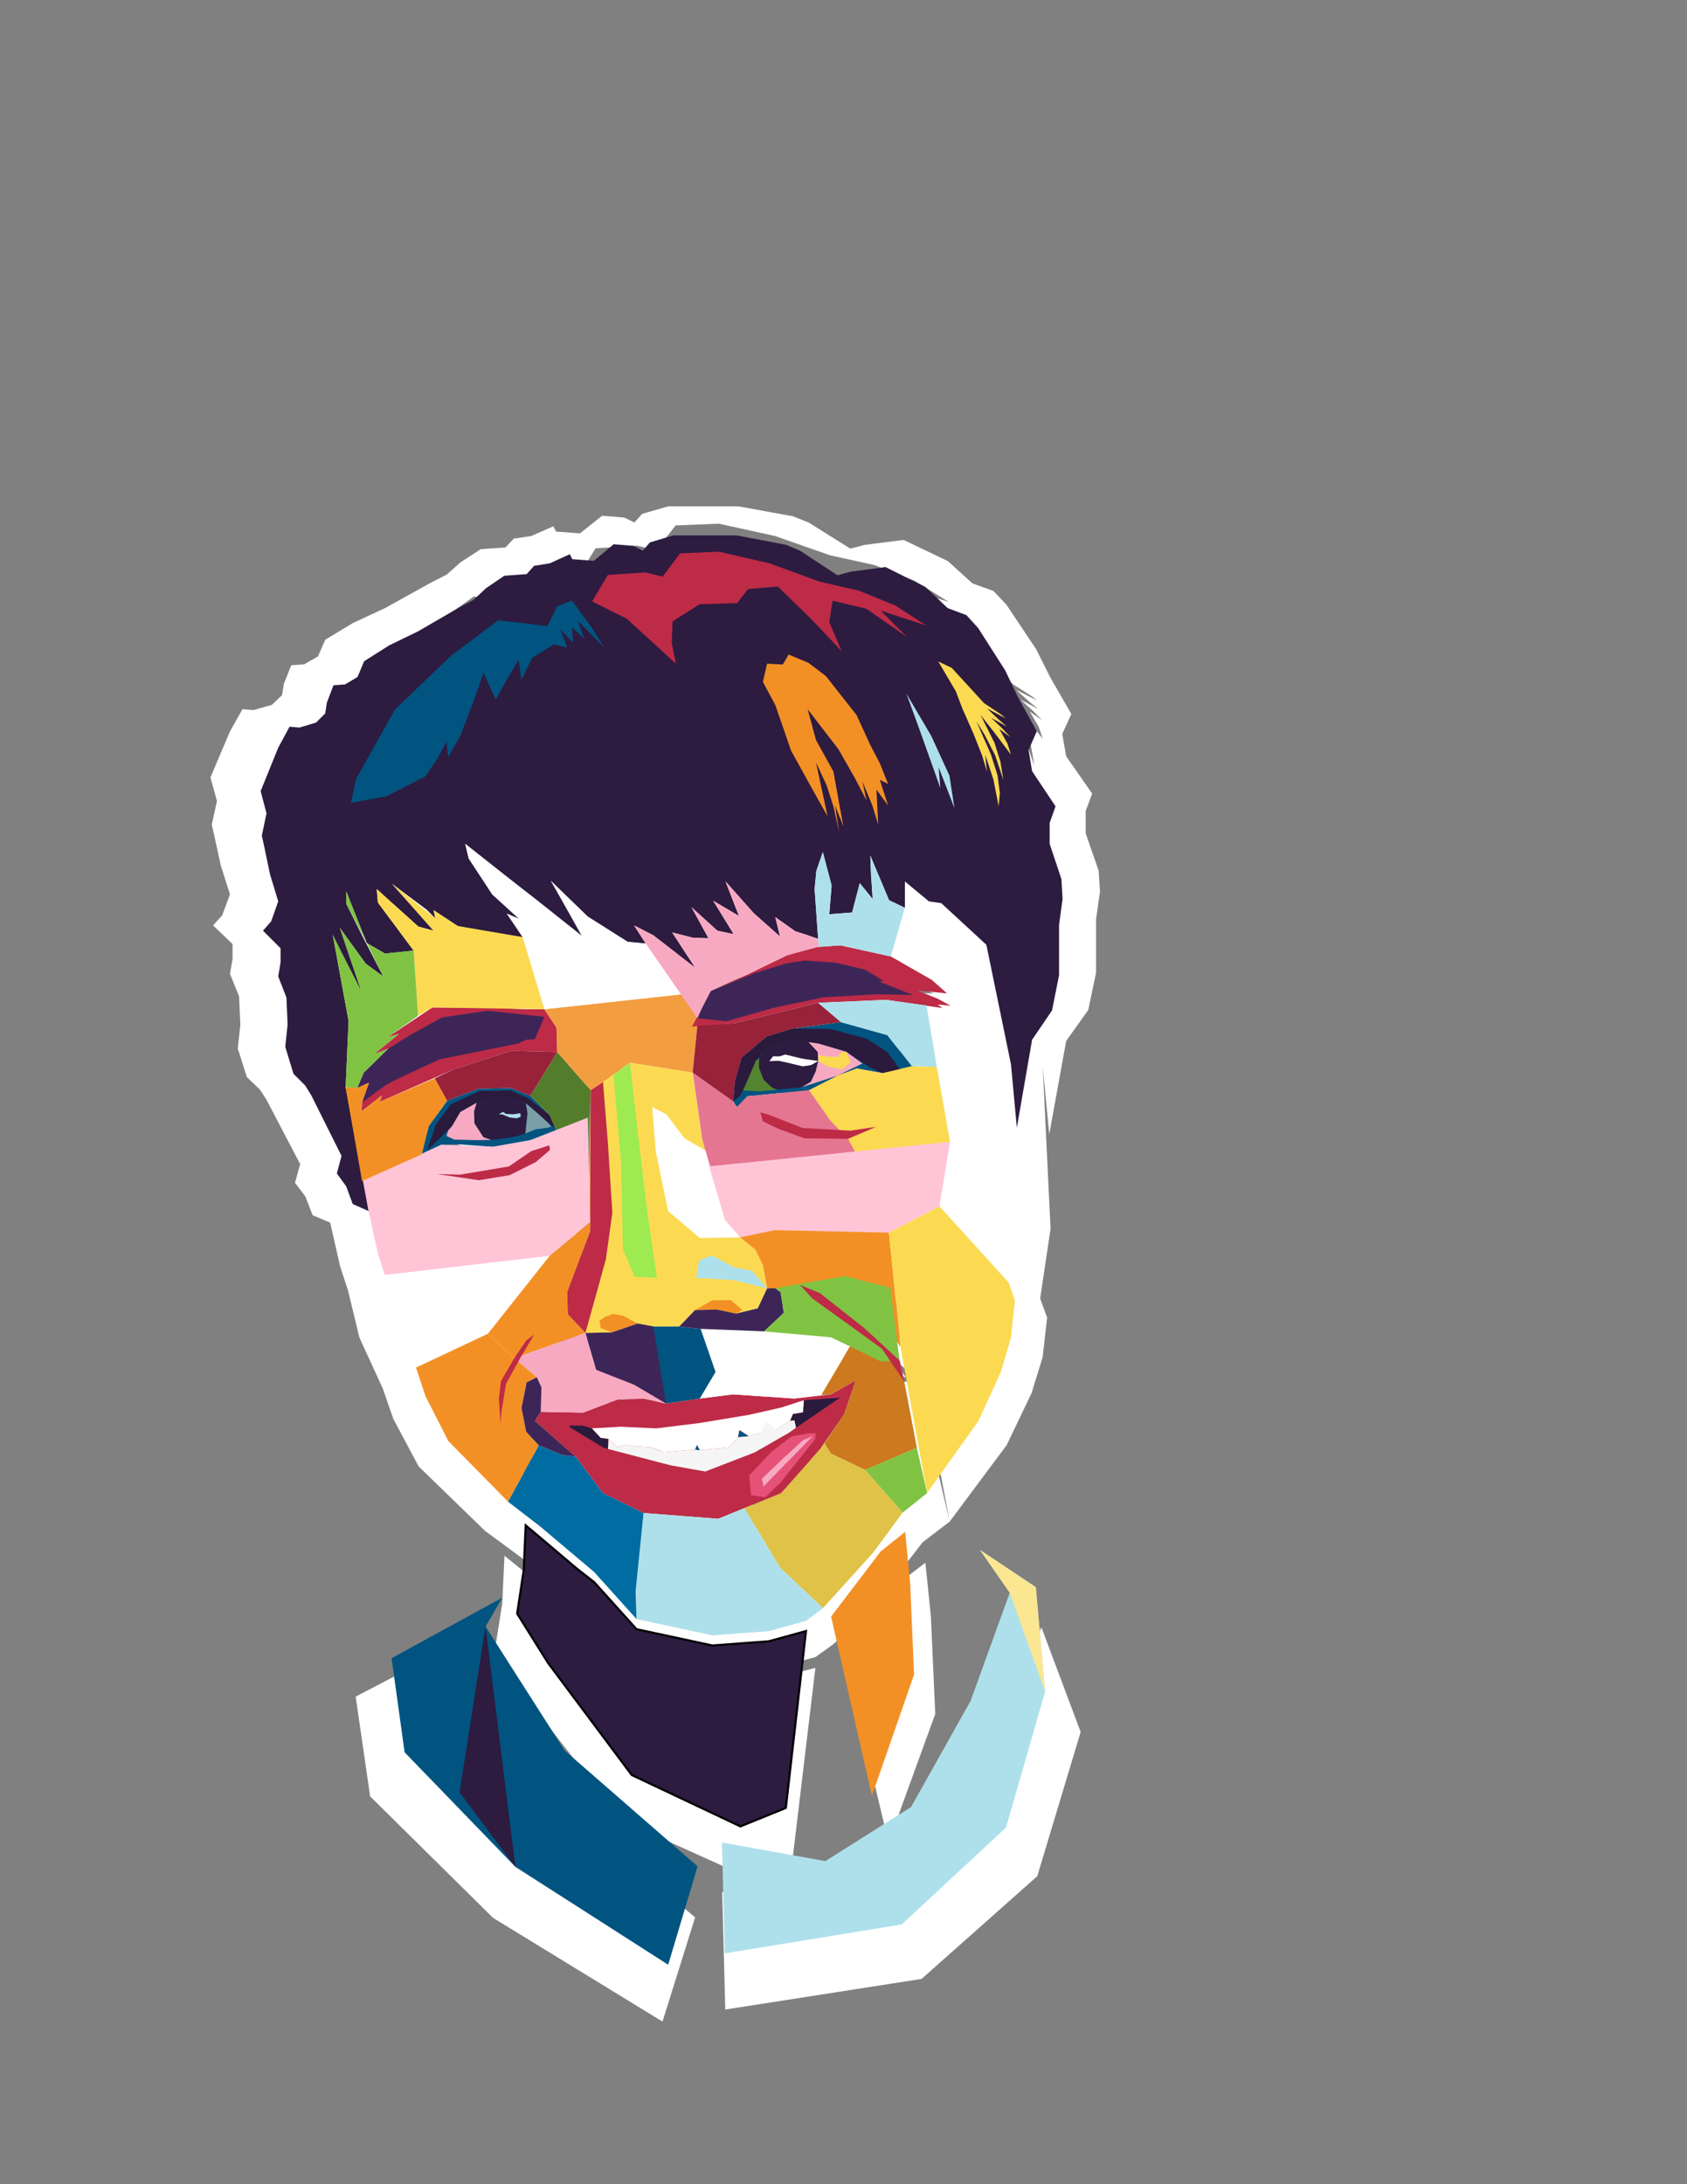 <?xml version="1.0" encoding="UTF-8" standalone="no"?>
<!-- Created with Inkscape (http://www.inkscape.org/) -->

<svg
   width="8.5in"
   height="11in"
   viewBox="0 0 816 1056"
   version="1.1"
   id="svg5"
   inkscape:version="1.1.2 (b8e25be833, 2022-02-05)"
   sodipodi:docname="大狗狗_.svg"
   xmlns:inkscape="http://www.inkscape.org/namespaces/inkscape"
   xmlns:sodipodi="http://sodipodi.sourceforge.net/DTD/sodipodi-0.dtd"
   xmlns="http://www.w3.org/2000/svg"
   xmlns:svg="http://www.w3.org/2000/svg">
  <rect x="0" y="0" width="816" height="1056" fill="#808080" stroke="none"/>
  <sodipodi:namedview
     id="namedview7"
     pagecolor="#ffffff"
     bordercolor="#111111"
     borderopacity="1"
     inkscape:pageshadow="0"
     inkscape:pageopacity="0"
     inkscape:pagecheckerboard="1"
     inkscape:document-units="in"
     showgrid="false"
     inkscape:zoom="0.48144866"
     inkscape:cx="353.101"
     inkscape:cy="532.76709"
     inkscape:window-width="1530"
     inkscape:window-height="997"
     inkscape:window-x="372"
     inkscape:window-y="0"
     inkscape:window-maximized="0"
     inkscape:current-layer="layer1" />
  <defs
     id="defs2" />
  <g
     inkscape:label="Layer 1"
     inkscape:groupmode="layer"
     id="layer1">
    <path
       id="path688462"
       style="display:inline;fill:#ffffff;fill-opacity:1;stroke:none;stroke-width:1px;stroke-linecap:butt;stroke-linejoin:miter;stroke-opacity:1"
       d="m 503.724,786.742 18.989,50.621 -4.997,-53.486 -29.982,-19.102 z m -15.991,-21.968 29.982,19.102 4.997,53.486 -20.988,69.723 -55.967,49.666 -94.944,14.804 -1.499,-56.829 55.467,9.551 45.973,-27.698 31.981,-54.441 20.988,-55.396 z m -265.278,39.277 -13.937,84.984 29.982,38.204 z m 113.777,122.916 -71.376,-59.432 -42.401,-63.484 9.05,-14.824 -59.465,31.041 6.996,48.233 59.465,58.739 81.952,50.143 v 0 l 15.78,-50.416 m 111.369,-171.433 -13.083,9.98 -26.656,33.431 21.907,91.85 22.614,-62.134 -2.12,-47.275 z m -203.592,-3.365 27.561,22.287 9.156,6.824 22.737,24.116 40.726,8.357 30.232,-2.149 19.988,-5.253 -10.828,90.683 -24.381,9.455 -58.302,-26.339 -44.875,-57.406 -16.607,-25.326 3.533,-22.287 z m 4.516,-97.708 -6.894,11.052 -8.229,14.24 -2.446,14.665 -0.445,5.739 -0.89,-12.752 1.112,-9.139 7.117,-11.69 6.45,-9.139 z m 1.469,21.824 2.499,5.253 -0.409,12.456 -3.114,4.676 21.795,18.279 -7.029,-0.788 -12.742,-5.014 -6.746,-6.925 -2.499,-12.178 2.748,-13.133 z m -26.377,-22.249 14.234,12.54 12.144,9.709 -5.497,2.627 -2.748,13.133 2.499,12.178 6.746,6.925 -16.49,28.892 -31.981,-31.041 -12.243,-22.923 -5.124,-14.733 z m 40.119,62.125 7.029,0.788 14.678,18.704 21.795,10.202 -4.276,40.269 0.5,14.088 -22.737,-24.116 -28.733,-23.161 -17.49,-12.894 16.49,-28.892 z m 55.513,-26.418 -12.069,-2.479 -13.996,0.451 -18.415,6.705 -22.685,-0.425 0.409,-12.456 -2.499,-5.253 -12.144,-9.709 38.192,-12.977 5.683,18.866 20.481,7.664 z m -74.751,-10.832 -2.748,13.133 2.499,12.178 6.746,6.925 12.742,5.014 7.029,0.788 -13.775,-11.294 -8.02,-6.985 3.114,-4.676 0.409,-12.456 -2.499,-5.253 z m 116.801,64.526 -14.027,5.393 -40.032,-2.976 -4.276,40.269 0.5,14.088 40.726,8.357 30.232,-2.149 19.988,-5.253 9.114,-6.57 -22.967,-20.599 z m 92.593,-30.957 5.47,23.172 -13.083,9.98 -20.137,-21.83 z m -49.613,-2.289 3.498,5.253 18.364,8.357 20.137,21.83 -15.9,20.599 -26.854,28.365 -22.967,-20.599 -19.257,-30.56 19.778,-7.785 20.906,-22.529 z m -2.427,-77.032 23.589,17.734 19.186,16.832 2.516,10.821 -11.952,-16.832 -16.041,-11.121 -21.387,-14.728 -6.605,-6.913 z m -23.946,-2.508 2.915,2.111 1.678,10.553 -10.6,9.455 35.865,3.039 10.132,4.598 16.615,7.76 10.116,-0.441 -5.032,-37.272 -24.218,-6.012 z m -4.361,0.103 -5.032,10.22 -11.637,2.705 -10.379,-2.104 -11.637,0.301 -8.492,8.416 11.564,1.193 33.968,1.284 10.6,-9.455 -1.678,-10.553 -2.915,-2.111 z m -35.614,20.731 29.198,1.284 40.635,3.039 10.132,4.598 -15.366,24.952 -14.336,1.834 -32.915,-2.125 -17.792,2.125 8.451,-13.603 z m -169.593,-27.564 88.437,-9.812 -33.158,39.927 -38.461,17.306 -11.307,-24.651 z m 224.414,84.632 -11.342,9.989 -10.675,9.777 0.89,3.932 5.538,-5.445 20.928,-20.379 v 0 0 z m 2.381,-3.457 -8.608,1.544 -10.786,7.97 -11.787,11.902 0.89,10.202 7.673,1.063 8.312,-7.617 18.672,-22.385 0.007,-2.867 z m -1.825,-17.053 -0.445,6.27 -5.449,0.85 -1.446,3.401 2.279,-0.254 0.865,3.832 23.544,-15.375 -19.349,1.275 m -35.362,18.916 0.778,-3.507 4.893,2.976 z m -20.572,6.695 -1.446,-2.55 -1.001,2.232 z m -57.935,-11.159 4.782,4.889 4.115,0.531 -0.184,5.123 -2.263,-0.553 -18.682,-10.84 0.89,-0.638 6.672,0.106 z m 0,0 4.782,4.889 4.115,0.531 5.115,4.251 4.448,-1.381 5.449,0.956 7.448,0.295 7.119,2.68 17.014,-1.381 1.001,-2.232 1.446,2.55 15.679,-1.488 4.893,-5.207 0.778,-3.507 4.893,2.976 6.338,-1.594 3.225,-5.526 5.226,3.826 7.562,-4.57 1.446,-3.401 5.449,-0.85 0.445,-6.27 -12.454,3.826 -17.236,3.72 -26.91,4.251 -22.796,2.657 -18.904,-0.85 z m -12.232,-0.85 18.682,10.84 35.806,8.927 18.682,3.188 26.466,-9.777 18.237,-9.989 27.578,-18.066 -19.349,1.275 -12.454,3.826 -15.346,3.294 -19.46,3.188 -17.014,2.657 -15.123,1.488 -18.904,-0.85 -15.568,0.85 -4.67,-1.381 -6.672,-0.106 -1.557,0.85 z m 45.32,-51.353 -8.492,-1.503 -13.839,4.509 -14.153,0.301 5.683,18.866 37.523,17.278 z m 90.002,35.066 10.744,-17.192 4.622,-7.76 26.731,7.32 2.516,10.821 6.749,33.933 -27.751,11.321 -18.364,-8.357 -3.498,-5.253 10.603,-14.922 6.227,-17.428 -13.344,7.226 z m -76.163,-35.066 11.564,1.193 8.006,22.104 -8.451,13.603 -18.237,2.55 -17.042,-9.614 1.829,-31.339 8.492,1.503 z m -69.591,-36.183 21.784,-17.271 v 4.76 l -12.266,30.96 0.314,11.422 9.436,9.619 -38.192,12.977 -14.234,-12.54 z m -0.075,-56.696 -9.75,3.006 -11.952,7.815 -26.105,4.208 -12.424,-0.301 22.331,3.156 16.512,-2.555 14.153,-6.763 7.548,-6.162 z m -61.524,-34.311 -29.53,12.069 1.258,-3.306 -11.008,8.116 0.315,-4.509 3.774,-10.22 -6.291,2.705 -6.29,-0.3 8.807,48.093 32.045,-13.743 3.781,-14.453 9.786,-12.965 z m 0,0 9.786,-4.463 31.138,-9.619 24.847,0.601 -14.422,22.416 -10.675,-4.038 -17.347,0.425 -16.68,6.164 z m 252.281,-87.423 -8.492,-3.907 -10.065,-22.844 1.258,22.243 -6.919,-8.116 -4.089,15.029 -12.266,0.902 1.258,-14.728 -4.718,-17.133 -3.46,9.618 -0.944,9.318 1.887,25.549 0.314,4.058 11.637,-0.751 27.049,5.711 z m -263.569,21.942 2.366,33.395 -16.519,11.09 6.29,-1.804 -13.524,10.52 7.863,-3.006 -13.21,12.324 -3.46,7.815 -6.29,-0.3 1.573,-33.966 -8.492,-44.185 15.412,29.156 -11.637,-32.763 13.839,18.335 9.436,6.613 -8.807,-17.133 -11.008,-20.139 v -6.312 l 11.008,26.451 9.75,5.41 z m 10.065,29.156 60.073,0.902 -11.637,-36.971 -34.912,-5.711 -12.895,-8.116 0.944,4.208 -23.275,-17.734 22.331,24.046 -8.177,-2.104 -22.331,-19.237 0.629,6.913 19.186,24.648 2.366,33.395 z m 190.128,-22.695 -17.299,5.111 -23.432,9.168 -5.166,9.507 -1.984,4.432 15.485,1.54 25.476,-6.913 26.892,-5.41 28.464,-1.503 19.186,0.301 -17.928,-6.763 2.202,-0.451 -9.907,-5.712 -15.883,-3.607 -16.67,-1.052 z m -75.642,-10.068 -6.29,-9.318 10.379,5.11 22.43,16.614 -12.365,-18.117 11.008,2.705 8.492,0.301 -9.121,-15.931 13.839,12.023 8.807,1.803 -11.008,-17.133 13.839,7.815 -7.234,-17.734 15.097,16.231 14.153,12.023 -2.516,-9.919 10.694,7.214 12.266,3.907 0.314,4.058 -16.984,4.359 -40.888,18.335 -7.15,13.94 z m 34.912,24.347 c 0,0 -34.912,-24.347 -34.912,-24.347 l -9.75,-0.902 -21.387,-12.925 -19.815,-18.335 16.67,28.254 -62.59,-47.191 1.887,7.514 12.581,18.335 14.468,12.624 -6.605,-2.705 8.492,12.023 -18.242,-0.902 29.879,37.873 z m 129.268,-165.619 17.299,18.035 9.436,6.012 2.202,1.803 -10.065,-5.11 6.29,5.711 4.403,3.607 -8.492,-4.509 5.976,5.41 4.403,4.509 -5.976,-4.208 4.403,7.515 1.887,5.711 -8.492,-10.821 -7.863,-9.619 7.548,14.428 3.145,9.619 1.573,9.318 -4.403,-12.624 -5.661,-10.52 -4.403,-6.913 7.863,17.133 3.46,10.52 1.258,9.017 -0.629,6.913 -2.831,-13.827 -4.403,-12.624 0.944,8.717 -2.516,-8.116 -4.718,-11.422 -5.976,-12.925 -3.46,-8.717 -9.436,-15.33 z m -76.864,-2.598 -10.675,-4.251 -3.114,5.101 -8.451,-0.425 -2.224,9.352 6.672,11.902 8.451,23.38 11.565,19.979 8.006,13.603 -6.227,-27.631 5.782,11.902 3.558,10.627 3.114,13.178 -2.224,-13.603 4.448,10.627 -5.338,-28.055 -9.341,-16.153 -4.448,-15.728 4.448,5.526 12.01,14.878 8.896,14.878 6.227,11.477 -2.224,-9.777 5.338,12.327 3.114,9.777 -0.89,-17.853 6.227,8.077 -4.448,-13.178 4.448,2.125 -4.448,-10.627 -5.338,-9.777 -7.117,-14.878 -16.458,-19.979 z m 52.486,15.728 13.344,21.679 9.786,20.404 2.669,16.578 -8.451,-20.829 0.89,10.627 -4.893,-13.178 -6.672,-17.853 z m -179.432,-47.696 11.008,14.428 6.273,9.61 -14.03,-13.461 3.438,9.144 -6.691,-6.012 0.624,7.951 -6.931,-6.939 3.768,9.358 -7.21,-1.534 -11.637,6.913 -5.661,11.121 -1.573,-10.22 -6.291,10.22 -5.976,10.22 -6.605,-13.827 -3.774,10.821 -8.492,21.341 -6.605,11.121 -0.944,-7.815 -4.718,8.416 -6.605,9.318 -21.073,10.22 -18.871,3.306 2.831,-12.324 20.758,-35.468 30.194,-27.653 25.162,-18.035 14.783,1.503 11.637,1.503 5.347,-10.22 z m 173.649,2.638 16.458,10.202 -24.464,-7.651 14.234,13.603 -21.871,-14.513 -18.16,-4.19 -1.744,11.043 6.636,14.887 -16.013,-16.153 -18.237,-17.003 -16.013,1.275 -5.782,7.226 v 0 l -20.139,0.561 -14.556,8.791 v 0 l -0.445,11.052 2.224,10.627 -26.243,-22.954 -18.681,-8.927 8.438,-13.615 20.029,-1.263 9.341,2.125 9.341,-11.902 20.906,-0.85 27.133,5.951 26.688,9.352 21.35,4.676 z m -140.557,-30.606 -10.675,-0.85 -10.675,8.502 -11.565,-0.85 -1.334,-2.55 -10.675,4.676 -8.451,1.275 -4.003,4.251 -12.01,0.85 -9.786,6.376 -6.672,5.951 -7.562,3.826 -22.24,12.327 -15.568,7.226 -13.344,8.077 -3.558,8.077 -6.672,3.826 -6.227,0.425 -3.558,8.927 -0.889,5.526 -4.893,4.676 -8.896,2.55 -5.338,-0.425 -6.076,10.746 v 0 0 l -9.436,22.243 3.145,11.422 -2.516,11.422 1.258,5.41 3.145,14.428 4.403,13.827 -3.774,10.22 -4.403,4.809 9.436,9.017 v 7.214 l -1.258,7.214 4.403,10.821 0.629,13.827 -1.258,11.422 4.403,13.827 6.29,6.012 3.145,4.809 16.355,31.26 -2.516,9.017 5.032,6.613 3.482,9.048 8.47,3.577 -12.266,-63.422 1.573,-33.966 -8.492,-44.185 4.089,8.116 11.323,21.041 -11.637,-32.763 13.839,18.335 9.436,6.613 -11.008,-20.439 -8.807,-16.832 v -6.312 l 11.008,26.451 9.75,5.41 15.412,-1.503 -19.186,-24.648 -0.629,-6.913 22.331,19.237 8.177,2.104 -22.331,-24.046 18.557,13.226 4.718,4.509 -0.944,-4.208 12.895,8.116 16.67,4.809 18.242,0.902 -8.492,-12.023 6.605,2.705 -14.468,-12.624 -12.581,-18.335 -1.887,-7.514 21.073,15.931 18.242,13.526 23.274,17.734 -11.637,-20.439 -5.032,-7.815 19.815,18.335 21.387,12.925 9.75,0.902 -6.29,-9.318 10.379,5.11 v 0 l 22.43,16.614 -12.365,-18.117 11.008,2.705 8.492,0.301 -9.121,-15.931 13.839,12.023 8.807,1.803 -11.008,-17.133 13.839,7.815 -7.234,-17.734 15.097,16.231 14.153,12.023 -2.516,-9.919 10.694,7.214 5.976,1.803 6.29,2.104 -1.887,-25.549 0.944,-9.318 3.46,-9.618 4.718,17.133 -1.258,14.728 12.266,-0.902 4.089,-15.029 6.919,8.116 -0.944,-13.226 -0.315,-9.017 10.065,22.844 8.492,3.907 v -13.526 l 12.895,10.22 6.605,0.902 24.218,21.341 13.21,61.318 3.145,32.463 8.178,-45.087 10.694,-15.029 3.774,-18.035 v -25.85 l 1.887,-13.226 -0.629,-10.22 -6.291,-18.035 v -10.821 l 3.145,-8.416 -12.581,-18.035 -1.887,-10.821 4.403,-9.619 -10.065,-17.434 -6.919,-13.827 -14.468,-21.642 -6.29,-6.613 -10.065,-3.607 -11.952,-10.821 -21.387,-10.22 -18.871,2.405 -6.92,1.804 -20.129,-12.624 -7.548,-3.006 -26.42,-4.809 h -33.968 l -12.581,3.607 -3.774,4.208 z m 136.998,351.969 27.113,-13.502 37.113,39.075 3.383,9.284 -2.196,19.218 -5.366,17.339 -12.01,25.08 -27.578,36.982 -14.234,-74.815 z m -65.356,28.579 -2.202,-11.723 -4.089,-8.116 -8.178,-6.312 18.441,-3.704 61.382,1.275 6.227,58.662 v 0 l -14.029,-20.355 -17.722,-6.489 z m -31.137,-62.521 129.268,-12.624 -5.661,33.064 -27.113,13.502 -33.717,2.429 h -46.107 l -8.177,-9.017 z m 70.767,-73.943 -12.266,-9.919 36.484,-1.503 21.702,2.856 5.484,31.489 -13.347,-0.379 -13.21,-15.931 z m -53.311,18.185 -3.617,12.023 -0.944,10.37 -21.702,-14.728 2.516,-24.046 19.815,-1.202 44.976,-10.52 12.266,9.919 -26.263,3.306 -13.682,4.058 z m 36.17,16.682 11.48,15.63 v 0 l 9.436,9.318 4.561,7.965 50.166,-6.462 -7.097,-38.396 -13.347,-0.379 -15.726,3.607 -13.839,-2.405 -10.222,3.607 z m -53.625,39.075 24.836,-2.087 104.432,-10.537 -36.17,-35.168 -13.839,-2.405 -10.222,3.607 -15.412,7.515 -33.182,3.156 -5.504,5.41 -2.044,-2.856 -21.702,-14.728 5.032,33.965 z m -9.164,-71.661 10.107,-18.212 15.412,-6.613 25.476,-11.722 c 0,0 13.839,-4.208 15.097,-4.208 1.258,0 13.524,-0.902 13.524,-0.902 l 27.049,5.711 22.016,12.023 8.177,6.913 -16.041,-1.503 11.008,4.208 6.919,3.607 -6.919,-0.601 2.516,1.804 -30.194,-4.208 -36.484,1.503 -44.976,10.52 z m 106.665,-35.946 7.548,-24.948 v -13.526 l 19.5,11.121 24.218,21.341 13.21,61.318 3.774,78.151 -5.032,33.665 -37.113,-39.075 5.661,-33.064 -8.177,-47.492 -4.403,-22.393 8.492,1.353 -2.516,-1.804 6.919,0.601 -6.919,-3.607 -1.887,-3.607 6.919,0.902 z m -139.962,54.405 -21.073,14.127 -17.928,-19.538 -0.391,-12.512 -6.528,-9.431 89.324,-9.318 -7.234,17.734 -2.516,24.046 z m 73.755,26.451 18.871,7.064 25.634,1.353 13.839,-1.954 -15.097,6.162 -23.432,-0.3 -13.839,-4.809 -8.492,-3.908 -1.258,-4.509 z m -96.376,1.751 -30.771,11.486 -20.492,3.461 -27.355,-1.063 -42.498,18.632 8.353,36.66 3.774,11.513 88.437,-9.812 21.784,-17.271 z m -16.38,-33.612 17.928,19.538 -1.436,27.108 -27.972,9.713 7.548,-6.162 -0.315,-2.405 4.28,-6.46 -4.226,-9.139 -10.23,-9.777 z m 95.929,134.058 3.302,-1.954 -6.133,-4.96 -10.025,0.113 -9.161,4.997 11.637,-0.301 z m -66.679,9.619 -5.976,-2.254 -0.629,-3.757 2.988,-1.954 4.403,-1.503 5.504,1.052 7.548,3.908 z m 53.783,-39.376 11.952,6.012 9.436,1.804 8.178,9.017 -17.613,-4.208 -20.444,-1.202 1.573,-9.017 z m -24.533,-72.44 9.75,12.324 11.323,6.312 10.379,35.468 8.177,9.017 -21.702,0.301 -16.984,-13.827 -6.605,-30.659 -1.887,-22.544 z m -7.548,-3.607 1.887,22.544 6.605,30.659 2.202,25.549 3.774,33.665 8.492,-8.416 9.161,-4.997 10.025,-0.113 6.133,4.96 -3.302,1.954 11.637,-2.705 5.032,-10.22 -2.202,-11.723 -4.089,-8.116 -8.178,-6.312 -8.177,-9.017 -10.379,-35.468 -11.323,-6.312 -9.75,-12.324 z m -26.42,-12.925 2.516,29.757 2.516,37.272 -3.46,23.746 -5.032,17.434 -5.976,20.439 -9.436,-9.619 -0.314,-11.422 12.266,-30.96 0.107,-39.679 0.208,-32.761 z m 14.468,-9.919 5.347,45.087 4.089,32.463 5.032,32.763 -11.952,-0.601 -6.29,-14.127 -0.943,-43.885 -4.089,-45.387 z m -21.073,14.127 -0.944,52 0.629,20.439 -6.605,17.434 -5.661,13.526 0.314,11.422 9.436,9.619 14.153,-0.301 13.839,-4.509 8.492,1.503 h 13.839 l 8.492,-8.416 11.637,-0.301 10.379,2.104 11.637,-2.705 5.032,-10.22 -2.202,-11.723 -4.089,-8.116 -8.178,-6.312 -8.177,-9.017 -12.266,-41.48 -5.032,-33.965 -33.654,-5.11 z m -34.796,6.704 0.906,5.169 -1.147,10.329 5.55,-2.138 6.291,-0.827 1.966,-0.451 -1.258,-1.728 -5.583,-4.884 z m -18.437,18.77 -7.863,0.15 -12.109,-0.301 -4.167,-1.879 0.944,-2.78 2.046,-2.271 4.448,-7.226 8.761,-4.705 -1.415,4.283 0.236,6.312 4.797,7.064 z m 7.863,-13.301 3.932,0.15 3.696,-0.526 0.236,1.803 -2.202,0.827 -3.853,-0.451 -3.696,-1.503 -2.044,-0.15 2.28,-1.202 z m -15.805,-5.711 -1.415,4.283 0.236,6.312 4.797,7.064 4.325,1.353 7.836,-0.953 5.861,-1.012 4.499,-1.307 1.147,-10.329 -0.906,-5.169 -9.341,-2.55 -13.789,0.425 z m 42.131,12.978 -3.075,-6.786 -11.287,-8.448 -9.563,-4.092 -16.774,0.352 -15.196,6.662 -8.006,10.308 -4.893,13.39 5.56,-4.889 7.895,-7.545 4.448,-7.226 12.01,-6.589 13.789,-0.425 9.341,2.55 10.453,8.767 z m 1.15,2.354 -4.226,-9.139 -10.23,-9.777 -10.675,-4.038 -17.347,0.425 -16.68,6.164 -9.786,12.965 -2.891,10.414 -0.89,4.038 10.453,-4.889 9.341,-0.212 18.014,1.275 16.013,-0.85 15.79,-4.676 z m 118.65,-36.876 -4.893,0.213 2.002,-2.551 3.336,0.106 3.225,-0.956 8.229,1.913 c 0,0 4.226,0.744 4.67,0.744 0.445,0 4.787,0.659 4.787,0.659 l -3.898,2.104 -4.448,0.638 -8.34,-1.913 z m -10.332,-1.45 -0.157,5.035 2.595,6.237 4.639,4.133 2.595,0.827 -9.357,0.902 -8.964,-0.451 6.92,-15.329 z m 31.688,-1.353 6.605,0.751 3.853,0.15 1.651,-2.329 2.909,-0.376 2.359,5.335 -4.561,3.682 -7.47,-1.428 -5.347,-2.856 z m -5.268,-6.763 4.954,5.035 0.315,4.659 -1.415,5.41 -2.516,5.185 -4.954,2.856 19.343,-6.012 13.21,-6.162 -8.649,-6.012 -14.94,-4.208 z m -26.42,8.116 -0.157,5.035 2.595,6.237 4.639,4.133 2.595,0.827 13.131,-1.202 4.954,-2.856 2.516,-5.185 1.415,-5.41 -0.315,-4.659 -3.224,-3.682 -1.73,-1.353 -8.02,-0.601 -12.424,2.705 z m -13.996,22.243 3.617,-2.705 4.089,-7.214 4.561,-10.971 7.706,-7.364 12.424,-2.705 13.367,1.353 14.94,4.208 12.581,7.965 6.92,3.006 9.278,-1.954 -6.919,-9.017 -11.008,-6.763 -19.658,-4.96 -20.287,-0.15 -13.682,4.058 -13.367,10.821 -3.617,12.023 z m 2.044,2.856 -2.044,-2.856 0.944,-10.37 3.617,-12.023 13.367,-10.821 13.682,-4.058 26.263,-3.306 24.847,6.613 13.21,15.931 -15.726,3.607 -13.839,-2.405 -25.634,11.122 -33.182,3.156 -3.302,4.358 z m -103.35,-46.168 -30.395,-3.121 -24.448,3.431 -17.347,9.139 -11.442,6.812 -13.21,12.324 -3.46,7.815 6.291,-2.705 -3.774,10.22 c -1.105,0.776 8.702,-6.112 13.053,-9.168 l 6.538,-3.193 22.018,-9.777 42.034,-8.077 4.424,-1.948 4.718,-0.301 z m 6.949,18.064 -0.391,-12.512 -6.528,-9.431 h -11.323 l -20.129,-0.902 h -28.621 l -24.218,15.329 6.29,-1.804 -13.524,10.52 7.863,-3.006 -13.21,12.324 -3.46,7.815 6.291,-2.705 -3.774,10.22 -0.315,4.509 11.008,-8.116 -1.258,3.306 39.315,-16.532 31.138,-9.619 z m 27.206,203.417 0.184,-5.123 5.115,4.251 4.448,-1.381 5.449,0.956 3.676,0.17 3.772,0.125 3.776,1.528 3.343,1.152 17.014,-1.381 2.446,0.319 15.679,-1.488 4.893,-5.207 5.671,-0.531 6.338,-1.594 -0.815,-4.645 8.256,-1.428 1.01,4.372 7.562,-4.57 2.279,-0.254 0.865,3.832 -4.034,2.691 -18.237,9.989 -26.466,9.777 -18.682,-3.188 -6.956,-1.731 z m 31.097,-23.295 18.237,-2.55 17.792,-2.125 32.915,2.125 19.571,-2.125 13.344,-7.226 -6.227,17.428 -12.899,17.854 -20.906,22.529 -33.805,13.178 -40.032,-2.976 -21.795,-10.202 -14.678,-18.704 -21.795,-18.279 3.114,-4.676 22.685,0.425 18.415,-6.705 13.996,-0.451 z" />
    <path
       style="display:inline;fill:#bd2b47;fill-opacity:1;stroke:none;stroke-width:1px;stroke-linecap:butt;stroke-linejoin:miter;stroke-opacity:1"
       d="m 322.11,678.558 16.441,-2.406 16.04,-2.005 29.674,2.005 17.644,-2.005 12.03,-6.817 -5.614,16.441 -11.629,16.842 -18.847,21.253 -30.475,12.431 -36.089,-2.807 -19.649,-9.624 -13.233,-17.644 -19.649,-17.243 2.807,-4.411 20.451,0.401 16.602,-6.325 12.618,-0.425 z"
       id="path688464" />
    <path
       style="display:inline;fill:#f5f5f5;stroke:none;stroke-width:1px;stroke-linecap:butt;stroke-linejoin:miter;stroke-opacity:1"
       d="m 294.075,700.533 0.165,-4.833 4.611,4.01 4.01,-1.303 4.912,0.902 3.314,0.16 3.401,0.118 3.404,1.441 3.014,1.087 15.338,-1.303 2.205,0.301 14.135,-1.404 4.411,-4.912 5.113,-0.501 5.714,-1.504 -0.735,-4.382 7.443,-1.347 0.911,4.125 6.817,-4.311 2.055,-0.239 0.78,3.615 -3.636,2.539 -16.441,9.423 -23.859,9.223 -16.842,-3.007 -6.27,-1.632 z"
       id="path688466"
       sodipodi:nodetypes="ccccccccccccccccccccccccccc" />
    <path
       style="display:inline;fill:#bd2b47;fill-opacity:1;stroke:none;stroke-width:1px;stroke-linecap:butt;stroke-linejoin:miter;stroke-opacity:1"
       d="m 269.549,508.644 -0.352,-11.803 -5.885,-8.896 -10.208,6e-5 -18.147,-0.851 h -25.803 l -21.833,14.461 5.671,-1.701 -12.192,9.924 7.089,-2.835 -11.909,11.625 -3.119,7.372 5.671,-2.552 -3.403,9.641 -0.284,4.253 9.924,-7.656 -1.134,3.119 35.443,-15.595 28.071,-9.073 z"
       id="path688468"
       sodipodi:nodetypes="cccccccccccccccccccc" />
    <path
       style="display:inline;fill:#3d2657;fill-opacity:1;stroke:none;stroke-width:1px;stroke-linecap:butt;stroke-linejoin:miter;stroke-opacity:1"
       d="m 263.284,491.604 -27.402,-2.944 -22.04,3.236 -15.639,8.621 -10.315,6.426 -11.909,11.625 -3.119,7.372 5.671,-2.552 -3.403,9.641 c -0.996,0.732 7.845,-5.765 11.767,-8.648 l 5.894,-3.012 19.849,-9.223 37.894,-7.619 3.988,-1.837 4.253,-0.284 z"
       id="path688470"
       sodipodi:nodetypes="cccccccccccccccc" />
    <path
       style="display:inline;fill:#015480;fill-opacity:1;stroke:none;stroke-width:1px;stroke-linecap:butt;stroke-linejoin:miter;stroke-opacity:1"
       d="m 356.455,535.155 -1.843,-2.694 0.851,-9.782 3.261,-11.342 12.051,-10.208 12.334,-3.828 23.676,-3.119 22.4,6.238 11.909,15.028 -14.177,3.403 -12.476,-2.268 -23.109,10.491 -29.914,2.977 -2.977,4.111 z"
       id="path688472"
       sodipodi:nodetypes="ccccccccccccccc" />
    <path
       style="display:inline;fill:#e57692;fill-opacity:1;stroke:none;stroke-width:1px;stroke-linecap:butt;stroke-linejoin:miter;stroke-opacity:1"
       d="m 342.987,563.935 22.39,-1.969 94.147,-9.94 -32.608,-33.175 -12.476,-2.268 -9.215,3.403 -13.894,7.089 -29.914,2.977 -4.962,5.104 -1.843,-2.694 -19.565,-13.894 4.537,32.04 z"
       id="path688526"
       sodipodi:nodetypes="ccccccccccccc" />
    <path
       style="display:inline;fill:#2a1a3c;fill-opacity:1;stroke:none;stroke-width:1px;stroke-linecap:butt;stroke-linejoin:miter;stroke-opacity:1"
       d="m 354.612,532.462 3.261,-2.552 3.686,-6.805 4.111,-10.349 6.947,-6.947 11.2,-2.552 12.051,1.276 13.468,3.97 11.342,7.514 6.238,2.835 8.365,-1.843 -6.238,-8.506 -9.924,-6.38 -17.721,-4.678 -18.289,-0.142 -12.334,3.828 -12.051,10.208 -3.261,11.342 z"
       id="path688474" />
    <path
       style="display:inline;fill:#2d1b40;fill-opacity:1;stroke:none;stroke-width:1px;stroke-linecap:butt;stroke-linejoin:miter;stroke-opacity:1"
       d="m 367.23,511.479 -0.142,4.749 2.339,5.883 4.182,3.899 2.339,0.78 11.838,-1.134 4.466,-2.694 2.268,-4.891 1.276,-5.104 -0.284,-4.395 -2.906,-3.473 -1.56,-1.276 -7.23,-0.567 -11.2,2.552 z"
       id="path688476" />
    <path
       style="display:inline;fill:#f8a9c2;fill-opacity:1;stroke:none;stroke-width:1px;stroke-linecap:butt;stroke-linejoin:miter;stroke-opacity:1"
       d="m 391.048,503.824 4.466,4.749 0.284,4.395 -1.276,5.104 -2.268,4.891 -4.466,2.694 17.438,-5.671 11.909,-5.813 -7.798,-5.671 -13.468,-3.97 z"
       id="path688478"
       sodipodi:nodetypes="ccccccccccc" />
    <path
       style="display:inline;fill:#fbda52;fill-opacity:1;stroke:none;stroke-width:1px;stroke-linecap:butt;stroke-linejoin:miter;stroke-opacity:1"
       d="m 395.797,510.203 5.954,0.709 3.473,0.142 1.489,-2.197 2.623,-0.354 2.127,5.033 -4.111,3.474 -6.734,-1.347 -4.82,-2.694 z"
       id="path688480" />
    <path
       style="display:inline;fill:#548331;fill-opacity:1;stroke:none;stroke-width:1px;stroke-linecap:butt;stroke-linejoin:miter;stroke-opacity:1"
       d="m 367.23,511.479 -0.142,4.749 2.339,5.883 4.182,3.899 2.339,0.78 -8.435,0.851 -8.081,-0.425 6.238,-14.461 z"
       id="path688482" />
    <path
       style="display:inline;fill:#ffffff;fill-opacity:1;stroke:none;stroke-width:1px;stroke-linecap:butt;stroke-linejoin:miter;stroke-opacity:1"
       d="m 376.545,512.848 -4.411,0.201 1.804,-2.406 3.007,0.1 2.907,-0.902 7.418,1.805 c 0,0 3.809,0.702 4.21,0.702 0.401,0 4.316,0.622 4.316,0.622 l -3.514,1.985 -4.01,0.602 -7.519,-1.804 z"
       id="path688484" />
    <path
       style="display:inline;fill:#015480;fill-opacity:1;stroke:none;stroke-width:1px;stroke-linecap:butt;stroke-linejoin:miter;stroke-opacity:1"
       d="m 269.58,547.634 -3.809,-8.621 -9.223,-9.223 -9.624,-3.809 -15.639,0.401 -15.037,5.814 -8.822,12.23 -2.606,9.824 -0.802,3.809 9.423,-4.611 8.421,-0.201 16.24,1.203 14.436,-0.802 14.235,-4.411 z"
       id="path688486" />
    <path
       style="display:inline;fill:#2a1a3c;fill-opacity:1;stroke:none;stroke-width:1px;stroke-linecap:butt;stroke-linejoin:miter;stroke-opacity:1"
       d="m 268.543,545.413 -2.773,-6.401 -10.175,-7.97 -8.621,-3.86 -15.122,0.332 -13.7,6.284 -7.218,9.724 -4.411,12.631 5.012,-4.611 7.118,-7.118 4.01,-6.817 10.827,-6.215 12.431,-0.401 8.421,2.406 9.423,8.27 z"
       id="path688488"
       sodipodi:nodetypes="cccccccccccccccc" />
    <path
       style="display:inline;fill:#2d1b40;fill-opacity:1;stroke:none;stroke-width:1px;stroke-linecap:butt;stroke-linejoin:miter;stroke-opacity:1"
       d="m 230.561,533.171 -1.276,4.04 0.213,5.954 4.324,6.663 3.899,1.276 7.064,-0.899 5.283,-0.954 4.056,-1.233 1.034,-9.744 -0.817,-4.876 -8.421,-2.406 -12.431,0.401 z"
       id="path688490"
       sodipodi:nodetypes="ccccccccccccc" />
    <path
       style="display:inline;fill:#aee0eb;fill-opacity:1;stroke:none;stroke-width:1px;stroke-linecap:butt;stroke-linejoin:miter;stroke-opacity:1"
       d="m 244.81,538.558 3.544,0.142 3.332,-0.496 0.213,1.701 -1.985,0.78 -3.473,-0.425 -3.332,-1.418 -1.843,-0.142 2.056,-1.134 z"
       id="path688492" />
    <path
       style="display:inline;fill:#f8a9c2;fill-opacity:1;stroke:none;stroke-width:1px;stroke-linecap:butt;stroke-linejoin:miter;stroke-opacity:1"
       d="m 237.721,551.105 -7.089,0.142 -10.916,-0.284 -3.757,-1.772 0.851,-2.623 1.844,-2.142 4.01,-6.817 7.898,-4.438 -1.276,4.04 0.213,5.954 4.324,6.663 z"
       id="path688494" />
    <path
       style="display:inline;fill:#7b9fa6;fill-opacity:1;stroke:none;stroke-width:1px;stroke-linecap:butt;stroke-linejoin:miter;stroke-opacity:1"
       d="m 254.342,533.398 0.817,4.876 -1.034,9.744 5.004,-2.017 5.671,-0.78 1.772,-0.425 -1.134,-1.63 -5.033,-4.608 z"
       id="path688496"
       sodipodi:nodetypes="ccccccccc" />
    <path
       style="display:inline;fill:#fbda52;fill-opacity:1;stroke:none;stroke-width:1px;stroke-linecap:butt;stroke-linejoin:miter;stroke-opacity:1"
       d="m 285.711,527.074 -0.851,49.053 0.567,19.281 -5.954,16.446 -5.104,12.759 0.284,10.775 8.506,9.074 12.759,-0.284 12.476,-4.253 7.656,1.418 h 12.476 l 7.656,-7.939 10.491,-0.284 9.357,1.985 10.491,-2.552 4.537,-9.641 -1.985,-11.058 -3.686,-7.656 -7.372,-5.954 -7.372,-8.506 -11.058,-39.129 -4.537,-32.04 -30.339,-4.82 z"
       id="path688498"
       sodipodi:nodetypes="cccccccccccccccccccccccc" />
    <path
       style="display:inline;fill:#9eea51;fill-opacity:1;stroke:none;stroke-width:1px;stroke-linecap:butt;stroke-linejoin:miter;stroke-opacity:1"
       d="m 304.708,513.748 4.82,42.532 3.686,30.623 4.537,30.906 -10.775,-0.567 -5.671,-13.327 -0.851,-41.398 -3.686,-42.815 z"
       id="path688500" />
    <path
       style="display:inline;fill:#bd2b47;fill-opacity:1;stroke:none;stroke-width:1px;stroke-linecap:butt;stroke-linejoin:miter;stroke-opacity:1"
       d="m 291.665,523.105 2.268,28.071 2.268,35.159 -3.119,22.4 -4.537,16.446 -5.387,19.281 -8.506,-9.074 -0.284,-10.775 11.058,-29.205 0.097,-37.43 0.187,-30.904 z"
       id="path688502"
       sodipodi:nodetypes="cccccccccccc" />
    <path
       style="display:inline;fill:none;stroke:none;stroke-width:1px;stroke-linecap:butt;stroke-linejoin:miter;stroke-opacity:1"
       d="m 315.483,535.297 1.701,21.266 5.954,28.922 1.985,24.101 3.403,31.757 7.656,-7.939 8.258,-4.714 9.038,-0.106 5.529,4.678 -2.977,1.843 10.491,-2.552 4.537,-9.641 -1.985,-11.058 -3.686,-7.656 -7.372,-5.954 -7.372,-8.506 -9.357,-33.458 -10.207,-5.954 -8.79,-11.625 z"
       id="path688504"
       sodipodi:nodetypes="cccccccccccccccccccc" />
    <path
       style="display:inline;fill:#ffffff;fill-opacity:1;stroke:none;stroke-width:1px;stroke-linecap:butt;stroke-linejoin:miter;stroke-opacity:1"
       d="m 322.288,538.7 8.79,11.625 10.207,5.954 9.357,33.458 7.372,8.506 -19.565,0.283 -15.311,-13.043 -5.954,-28.922 -1.701,-21.266 z"
       id="path688506" />
    <path
       style="display:inline;fill:#aee0eb;fill-opacity:1;stroke:none;stroke-width:1px;stroke-linecap:butt;stroke-linejoin:miter;stroke-opacity:1"
       d="m 344.405,607.034 10.775,5.671 8.506,1.701 7.372,8.506 -15.878,-3.97 -18.43,-1.134 1.418,-8.506 z"
       id="path688508" />
    <path
       style="display:inline;fill:#f39025;fill-opacity:1;stroke:none;stroke-width:1px;stroke-linecap:butt;stroke-linejoin:miter;stroke-opacity:1"
       d="m 295.918,644.178 -5.387,-2.127 -0.567,-3.544 2.694,-1.843 3.97,-1.418 4.962,0.992 6.805,3.686 z"
       id="path688510" />
    <path
       style="display:inline;fill:#f39025;fill-opacity:1;stroke:none;stroke-width:1px;stroke-linecap:butt;stroke-linejoin:miter;stroke-opacity:1"
       d="m 356.03,635.105 2.977,-1.843 -5.529,-4.678 -9.038,0.106 -8.258,4.714 10.491,-0.284 z"
       id="path688512"
       sodipodi:nodetypes="ccccccc" />
    <path
       style="display:inline;fill:#537d2a;fill-opacity:1;stroke:none;stroke-width:1px;stroke-linecap:butt;stroke-linejoin:miter;stroke-opacity:1"
       d="m 269.549,508.644 16.162,18.43 -1.294,25.572 -25.217,9.163 6.805,-5.813 -0.283,-2.268 3.859,-6.094 -3.809,-8.621 -9.223,-9.223 z"
       id="path688514" />
    <path
       style="display:inline;fill:#ffc5d7;fill-opacity:1;stroke:none;stroke-width:1px;stroke-linecap:butt;stroke-linejoin:miter;stroke-opacity:1"
       d="m 284.315,540.351 -27.74,10.835 -18.473,3.264 -24.661,-1.003 -38.312,17.576 7.531,34.582 3.403,10.86 79.727,-9.256 19.639,-16.292 z"
       id="path688516"
       sodipodi:nodetypes="cccccccccc" />
    <path
       style="display:inline;fill:#f39d41;fill-opacity:1;stroke:none;stroke-width:1px;stroke-linecap:butt;stroke-linejoin:miter;stroke-opacity:1"
       d="m 304.708,513.748 -18.997,13.327 -16.162,-18.43 -0.352,-11.803 -5.885,-8.896 80.527,-8.79 -6.522,16.729 -2.268,22.684 z"
       id="path688520" />
    <path
       style="display:inline;fill:#ffffff;fill-opacity:1;stroke:none;stroke-width:1px;stroke-linecap:butt;stroke-linejoin:miter;stroke-opacity:1"
       d="m 430.886,462.426 6.805,-23.534 v -12.759 l 17.58,10.491 21.833,20.132 11.909,57.843 3.403,73.721 -4.537,31.757 -33.458,-36.861 5.104,-31.19 -7.372,-44.8 -3.97,-21.124 7.656,1.276 -2.268,-1.701 6.238,0.567 -6.238,-3.403 -1.701,-3.403 6.238,0.851 z"
       id="path688522"
       sodipodi:nodetypes="ccccccccccccccccccc" />
    <path
       style="display:inline;fill:#bd2b47;fill-opacity:1;stroke:none;stroke-width:1px;stroke-linecap:butt;stroke-linejoin:miter;stroke-opacity:1"
       d="m 334.726,496.335 9.112,-17.18 13.894,-6.238 22.967,-11.058 c 0,0 12.476,-3.97 13.61,-3.97 1.134,0 12.192,-0.851 12.192,-0.851 l 24.385,5.387 19.848,11.342 7.372,6.521 -14.461,-1.418 9.924,3.97 6.238,3.403 -6.238,-0.567 2.268,1.701 -27.22,-3.97 -32.891,1.418 -40.547,9.924 z"
       id="path688524"
       sodipodi:nodetypes="ccccsccccccccccccc" />
    <path
       style="display:inline;fill:#fbda52;fill-opacity:1;stroke:none;stroke-width:1px;stroke-linecap:butt;stroke-linejoin:miter;stroke-opacity:1"
       d="m 391.331,527.074 10.349,14.744 v 0 l 8.506,8.79 4.112,7.514 45.225,-6.096 -6.398,-36.22 -12.033,-0.357 -14.177,3.403 -12.476,-2.268 -9.215,3.403 z"
       id="path688528"
       sodipodi:nodetypes="cccccccccccc" />
    <path
       style="display:inline;fill:#972239;fill-opacity:1;stroke:none;stroke-width:1px;stroke-linecap:butt;stroke-linejoin:miter;stroke-opacity:1"
       d="m 358.724,511.338 -3.261,11.342 -0.851,9.782 -19.565,-13.894 2.268,-22.684 17.863,-1.134 40.547,-9.924 11.058,9.357 -23.676,3.119 -12.334,3.828 z"
       id="path688530" />
    <path
       style="display:inline;fill:#aee0eb;fill-opacity:1;stroke:none;stroke-width:1px;stroke-linecap:butt;stroke-linejoin:miter;stroke-opacity:1"
       d="m 406.784,494.183 -11.058,-9.357 32.891,-1.418 19.565,2.694 4.944,29.704 -12.033,-0.357 -11.909,-15.028 z"
       id="path688532" />
    <path
       style="display:inline;fill:#ffc5d7;fill-opacity:1;stroke:none;stroke-width:1px;stroke-linecap:butt;stroke-linejoin:miter;stroke-opacity:1"
       d="m 342.987,563.935 116.537,-11.909 -5.104,31.19 -24.443,12.737 -30.396,2.291 h -41.566 l -7.372,-8.506 z"
       id="path688534"
       sodipodi:nodetypes="cccccccc" />
    <path
       style="display:inline;fill:#f39025;fill-opacity:1;stroke:none;stroke-width:1px;stroke-linecap:butt;stroke-linejoin:miter;stroke-opacity:1"
       d="m 371.058,622.912 -1.985,-11.058 -3.686,-7.656 -7.372,-5.954 16.625,-3.494 55.337,1.203 5.614,55.337 v 0 l -12.647,-19.201 -15.977,-6.121 z"
       id="path688536"
       sodipodi:nodetypes="ccccccccccc" />
    <path
       style="display:inline;fill:#fbda52;fill-opacity:1;stroke:none;stroke-width:1px;stroke-linecap:butt;stroke-linejoin:miter;stroke-opacity:1"
       d="m 429.977,595.953 24.443,-12.737 33.458,36.861 3.049,8.758 -1.98,18.129 -4.837,16.356 -10.827,23.659 -24.862,34.886 -12.832,-70.575 z"
       id="path688538"
       sodipodi:nodetypes="cccccccccc" />
    <path
       style="display:inline;fill:#2d1b40;fill-opacity:1;stroke:none;stroke-width:1px;stroke-linecap:butt;stroke-linejoin:miter;stroke-opacity:1"
       d="m 306.471,263.932 -9.624,-0.802 -9.624,8.02 -10.426,-0.802 -1.203,-2.406 -9.624,4.411 -7.619,1.203 -3.609,4.01 -10.827,0.802 -8.822,6.015 -6.015,5.614 -6.817,3.609 -20.05,11.629 -14.035,6.817 -12.03,7.619 -3.208,7.619 -6.015,3.609 -5.614,0.401 -3.208,8.421 -0.802,5.213 -4.411,4.411 -8.02,2.406 -4.812,-0.401 -5.477,10.137 v 0 0 l -8.506,20.982 2.835,10.775 -2.268,10.775 1.134,5.104 2.835,13.61 3.97,13.043 -3.403,9.641 -3.97,4.537 8.506,8.506 v 6.805 l -1.134,6.805 3.97,10.208 0.567,13.043 -1.134,10.775 3.97,13.043 5.671,5.671 2.835,4.537 14.744,29.489 -2.268,8.506 4.537,6.238 3.139,8.535 7.636,3.374 -11.058,-59.828 1.418,-32.041 -7.656,-41.681 3.686,7.656 10.208,19.848 -10.491,-30.906 12.476,17.296 8.506,6.238 -9.924,-19.281 -7.939,-15.878 v -5.954 l 9.924,24.952 8.79,5.104 13.894,-1.418 -17.296,-23.251 -0.567,-6.521 20.132,18.147 7.372,1.985 -20.132,-22.684 16.729,12.476 4.253,4.253 -0.851,-3.97 11.625,7.656 15.028,4.537 16.446,0.851 -7.656,-11.342 5.954,2.552 -13.043,-11.909 -11.342,-17.296 -1.701,-7.089 18.997,15.028 16.446,12.759 20.982,16.729 -10.491,-19.281 -4.537,-7.372 17.863,17.296 19.281,12.192 8.79,0.851 -5.671,-8.79 9.357,4.82 v 0 l 20.221,15.672 -11.147,-17.09 9.924,2.552 7.656,0.284 -8.223,-15.028 12.476,11.342 7.939,1.701 -9.924,-16.162 12.476,7.372 -6.521,-16.729 13.61,15.311 12.76,11.342 -2.268,-9.357 9.64,6.805 5.387,1.701 5.671,1.985 -1.701,-24.101 0.851,-8.79 3.119,-9.073 4.253,16.162 -1.134,13.894 11.058,-0.851 3.686,-14.177 6.238,7.656 -0.851,-12.476 -0.284,-8.506 9.073,21.549 7.656,3.686 v -12.759 l 11.625,9.64 5.954,0.851 21.833,20.132 11.909,57.843 2.836,30.623 7.372,-42.532 9.641,-14.177 3.403,-17.013 v -24.385 l 1.701,-12.476 -0.567,-9.641 -5.671,-17.013 v -10.208 l 2.835,-7.939 -11.342,-17.013 -1.701,-10.208 3.97,-9.073 -9.073,-16.446 -6.238,-13.043 -13.043,-20.415 -5.671,-6.238 -9.073,-3.403 -10.775,-10.208 -19.281,-9.64 -17.013,2.268 -6.238,1.701 -18.147,-11.909 -6.805,-2.836 -23.818,-4.537 h -30.623 l -11.342,3.403 -3.403,3.97 z"
       id="path688540"
       sodipodi:nodetypes="ccccccccccccccccccccccccccccccccccccccccccccccccccccccccccccccccccccccccccccccccccccccccccccccccccccccccccccccccccccccccccccccccccccccccccccccccccccccc" />
    <path
       style="display:inline;fill:#bd2b47;fill-opacity:1;stroke:none;stroke-width:1px;stroke-linecap:butt;stroke-linejoin:miter;stroke-opacity:1"
       d="m 433.185,292.803 14.837,9.624 -22.055,-7.218 12.832,12.832 -19.717,-13.691 -16.372,-3.953 -1.572,10.417 5.983,14.043 -14.436,-15.238 -16.441,-16.04 -14.436,1.203 -5.213,6.817 v 0 l -18.155,0.529 -13.122,8.293 v 0 l -0.401,10.426 2.005,10.025 -23.659,-21.654 -16.842,-8.421 7.607,-12.843 18.057,-1.191 8.421,2.005 8.421,-11.228 18.847,-0.802 24.46,5.614 24.06,8.822 19.248,4.411 z"
       id="path688542"
       sodipodi:nodetypes="ccccccccccccccccccccccccccccc" />
    <path
       style="display:inline;fill:#015480;fill-opacity:1;stroke:none;stroke-width:1px;stroke-linecap:butt;stroke-linejoin:miter;stroke-opacity:1"
       d="m 276.637,290.315 9.924,13.61 5.655,9.066 -12.648,-12.699 3.1,8.626 -6.032,-5.671 0.563,7.5 -6.248,-6.546 3.397,8.827 -6.5,-1.447 -10.491,6.522 -5.104,10.491 -1.418,-9.641 -5.671,9.641 -5.387,9.641 -5.954,-13.043 -3.403,10.208 -7.656,20.132 -5.954,10.491 -0.851,-7.372 -4.253,7.939 -5.954,8.79 -18.997,9.641 -17.013,3.119 2.552,-11.625 18.714,-33.458 27.22,-26.086 22.684,-17.013 13.327,1.418 10.491,1.418 4.82,-9.64 z"
       id="path688544"
       sodipodi:nodetypes="cccccccccccccccccccccccccccccccc" />
    <path
       style="display:inline;fill:#aee0eb;fill-opacity:1;stroke:none;stroke-width:1px;stroke-linecap:butt;stroke-linejoin:miter;stroke-opacity:1"
       d="m 438.398,335.308 12.03,20.451 8.822,19.248 2.406,15.639 -7.619,-19.649 0.802,10.025 -4.411,-12.431 -6.015,-16.842 z"
       id="path688546"
       sodipodi:nodetypes="cccccccccc" />
    <path
       style="display:inline;fill:#f39025;fill-opacity:1;stroke:none;stroke-width:1px;stroke-linecap:butt;stroke-linejoin:miter;stroke-opacity:1"
       d="m 391.08,320.472 -9.624,-4.01 -2.807,4.812 -7.619,-0.401 -2.005,8.822 6.015,11.228 7.619,22.054 10.426,18.847 7.218,12.832 -5.614,-26.065 5.213,11.228 3.208,10.025 2.807,12.431 -2.005,-12.832 4.01,10.025 -4.812,-26.466 -8.421,-15.238 -4.01,-14.837 4.01,5.213 10.827,14.035 8.02,14.035 5.614,10.827 -2.005,-9.223 4.812,11.629 2.807,9.223 -0.802,-16.842 5.614,7.619 -4.01,-12.431 4.01,2.005 -4.01,-10.025 -4.812,-9.223 -6.416,-14.035 -14.837,-18.847 z"
       id="path688548" />
    <path
       style="display:inline;fill:#fbda52;fill-opacity:1;stroke:none;stroke-width:1px;stroke-linecap:butt;stroke-linejoin:miter;stroke-opacity:1"
       d="m 460.374,322.922 15.595,17.013 8.506,5.671 1.985,1.701 -9.074,-4.82 5.671,5.387 3.97,3.403 -7.656,-4.253 5.387,5.104 3.97,4.253 -5.387,-3.97 3.97,7.089 1.701,5.387 -7.656,-10.208 -7.089,-9.073 6.805,13.61 2.835,9.074 1.418,8.79 -3.97,-11.909 -5.104,-9.924 -3.97,-6.521 7.089,16.162 3.119,9.924 1.134,8.506 -0.567,6.522 -2.552,-13.043 -3.97,-11.909 0.851,8.223 -2.268,-7.656 -4.253,-10.775 -5.387,-12.192 -3.119,-8.223 -8.506,-14.461 z"
       id="path688550" />
    <path
       style="display:inline;fill:#ffffff;stroke:none;stroke-width:1px;stroke-linecap:butt;stroke-linejoin:miter;stroke-opacity:1"
       d="m 343.837,479.155 c 0,0 -31.473,-22.967 -31.473,-22.967 l -8.79,-0.851 -19.281,-12.192 -17.863,-17.296 15.028,26.653 -56.425,-44.516 1.701,7.089 11.342,17.296 13.043,11.909 -5.954,-2.552 7.656,11.342 -16.446,-0.851 26.937,35.727 z"
       id="path688552" />
    <path
       style="display:inline;fill:#f8a9c2;fill-opacity:1;stroke:none;stroke-width:1px;stroke-linecap:butt;stroke-linejoin:miter;stroke-opacity:1"
       d="m 312.364,456.188 -5.671,-8.79 9.357,4.82 20.221,15.672 -11.147,-17.09 9.924,2.552 7.656,0.284 -8.223,-15.028 12.476,11.342 7.939,1.701 -9.924,-16.162 12.476,7.372 -6.521,-16.729 13.61,15.311 12.76,11.342 -2.268,-9.357 9.64,6.805 11.058,3.686 0.284,3.828 -15.311,4.111 -36.861,17.296 -6.446,13.15 z"
       id="path688554"
       sodipodi:nodetypes="ccccccccccccccccccccccc" />
    <path
       style="display:inline;fill:#3d2657;fill-opacity:1;stroke:none;stroke-width:1px;stroke-linecap:butt;stroke-linejoin:miter;stroke-opacity:1"
       d="m 380.556,465.686 -15.595,4.821 -21.124,8.648 -4.657,8.969 -1.789,4.181 13.96,1.453 22.967,-6.522 24.243,-5.104 25.661,-1.418 17.296,0.283 -16.162,-6.38 1.985,-0.425 -8.932,-5.389 -14.319,-3.402 -15.028,-0.992 z"
       id="path688556"
       sodipodi:nodetypes="cccccccccccccccc" />
    <path
       style="display:inline;fill:#fbda52;fill-opacity:1;stroke:none;stroke-width:1px;stroke-linecap:butt;stroke-linejoin:miter;stroke-opacity:1"
       d="m 209.154,487.095 54.157,0.851 -10.491,-34.876 -31.473,-5.387 -11.625,-7.656 0.851,3.97 -20.982,-16.729 20.132,22.684 -7.372,-1.985 -20.132,-18.147 0.567,6.521 17.296,23.251 2.133,31.503 z"
       id="path688558"
       sodipodi:nodetypes="cccccccccccccc" />
    <path
       style="display:inline;fill:#80c342;fill-opacity:1;stroke:none;stroke-width:1px;stroke-linecap:butt;stroke-linejoin:miter;stroke-opacity:1"
       d="m 200.08,459.591 2.133,31.503 -14.892,10.462 5.671,-1.701 -12.192,9.924 7.089,-2.835 -11.909,11.625 -3.119,7.372 -5.671,-0.284 1.418,-32.041 -7.656,-41.681 13.894,27.504 -10.491,-30.906 12.476,17.296 8.506,6.238 -7.939,-16.162 -9.924,-18.998 v -5.954 l 9.924,24.952 8.79,5.104 z"
       id="path688560" />
    <path
       style="display:inline;fill:#aee0eb;fill-opacity:1;stroke:none;stroke-width:1px;stroke-linecap:butt;stroke-linejoin:miter;stroke-opacity:1"
       d="m 437.691,438.892 -7.656,-3.686 -9.073,-21.549 1.134,20.982 -6.238,-7.656 -3.686,14.177 -11.058,0.851 1.134,-13.894 -4.253,-16.162 -3.119,9.073 -0.851,8.79 1.701,24.101 0.284,3.828 10.491,-0.709 24.385,5.387 z"
       id="path688562"
       sodipodi:nodetypes="cccccccccccccccc" />
    <path
       style="display:inline;fill:#972239;fill-opacity:1;stroke:none;stroke-width:1px;stroke-linecap:butt;stroke-linejoin:miter;stroke-opacity:1"
       d="m 210.256,521.361 8.822,-4.211 28.071,-9.073 22.4,0.567 -13.001,21.145 -9.624,-3.809 -15.639,0.401 -15.037,5.814 z"
       id="path688564"
       sodipodi:nodetypes="ccccccccc" />
    <path
       style="display:inline;fill:#f39025;fill-opacity:1;stroke:none;stroke-width:1px;stroke-linecap:butt;stroke-linejoin:miter;stroke-opacity:1"
       d="m 210.256,521.361 -26.621,11.384 1.134,-3.119 -9.924,7.656 0.284,-4.253 3.403,-9.641 -5.671,2.552 -5.671,-0.284 7.939,45.367 28.889,-12.964 3.408,-13.634 8.822,-12.23 z"
       id="path688566"
       sodipodi:nodetypes="ccccccccccccc" />
    <path
       style="display:inline;fill:#bd2b47;fill-opacity:1;stroke:none;stroke-width:1px;stroke-linecap:butt;stroke-linejoin:miter;stroke-opacity:1"
       d="m 265.721,553.727 -8.79,2.836 -10.775,7.372 -23.534,3.97 -11.2,-0.284 20.132,2.977 14.886,-2.41 12.76,-6.38 6.805,-5.813 z"
       id="path688568" />
    <path
       style="display:inline;fill:#f39025;fill-opacity:1;stroke:none;stroke-width:1px;stroke-linecap:butt;stroke-linejoin:miter;stroke-opacity:1"
       d="m 265.789,607.21 19.639,-16.292 v 4.49 l -11.058,29.205 0.284,10.775 8.506,9.074 -34.431,12.242 -12.832,-11.829 z"
       id="path688570" />
    <path
       style="display:inline;fill:#015480;fill-opacity:1;stroke:none;stroke-width:1px;stroke-linecap:butt;stroke-linejoin:miter;stroke-opacity:1"
       d="m 328.526,641.343 10.425,1.126 7.218,20.852 -7.619,12.832 -16.441,2.406 -15.364,-9.069 1.649,-29.563 7.656,1.418 z"
       id="path688572"
       sodipodi:nodetypes="ccccccccc" />
    <path
       style="display:inline;fill:#cc791f;fill-opacity:1;stroke:none;stroke-width:1px;stroke-linecap:butt;stroke-linejoin:miter;stroke-opacity:1"
       d="m 397.188,674.422 9.686,-16.218 4.167,-7.32 24.098,6.905 2.268,10.208 6.084,32.01 -25.018,10.68 -16.555,-7.884 -3.153,-4.955 9.558,-14.077 5.614,-16.441 -12.03,6.817 z"
       id="path688574"
       sodipodi:nodetypes="ccccccccccccc" />
    <path
       style="display:inline;fill:#3d2657;fill-opacity:1;stroke:none;stroke-width:1px;stroke-linecap:butt;stroke-linejoin:miter;stroke-opacity:1"
       d="m 316.05,641.343 -7.656,-1.418 -12.476,4.253 -12.759,0.284 5.123,17.797 33.828,16.299 z"
       id="path688576"
       sodipodi:nodetypes="ccccccc" />
    <path
       style="display:inline;fill:none;stroke:none;stroke-width:1px;stroke-linecap:butt;stroke-linejoin:miter;stroke-opacity:1"
       d="m 275.194,689.785 16.842,10.225 32.28,8.421 16.842,3.007 23.859,-9.223 16.441,-9.423 24.861,-17.042 -17.443,1.203 -11.228,3.609 -13.834,3.108 -17.543,3.007 -15.338,2.506 -13.634,1.403 -17.042,-0.802 -14.035,0.802 -4.21,-1.303 -6.015,-0.1 -1.403,0.802 z"
       id="path688578" />
    <path
       style="display:inline;fill:#ffffff;stroke:none;stroke-width:1px;stroke-linecap:butt;stroke-linejoin:miter;stroke-opacity:1"
       d="m 286.221,690.587 4.311,4.611 3.709,0.501 4.611,4.01 4.01,-1.303 4.912,0.902 6.715,0.279 6.418,2.528 15.338,-1.303 0.902,-2.105 1.303,2.406 14.135,-1.404 4.411,-4.912 0.702,-3.308 4.411,2.807 5.714,-1.504 2.907,-5.213 4.712,3.609 6.817,-4.311 1.303,-3.208 4.912,-0.802 0.401,-5.915 -11.228,3.609 -15.538,3.509 -24.26,4.01 -20.551,2.506 -17.042,-0.802 z"
       id="path688580"
       sodipodi:nodetypes="cccccccccccccccccccccccccccc" />
    <path
       style="display:inline;fill:#2a1a3c;fill-opacity:1;stroke:none;stroke-width:1px;stroke-linecap:butt;stroke-linejoin:miter;stroke-opacity:1"
       d="m 286.221,690.587 4.311,4.611 3.709,0.501 -0.165,4.833 -2.04,-0.522 -16.842,-10.225 0.802,-0.602 6.015,0.1 z"
       id="path688582" />
    <path
       style="display:inline;fill:#015480;fill-opacity:1;stroke:none;stroke-width:1px;stroke-linecap:butt;stroke-linejoin:miter;stroke-opacity:1"
       d="m 338.45,701.113 -1.303,-2.406 -0.902,2.105 z"
       id="path688584" />
    <path
       style="display:inline;fill:#015480;fill-opacity:1;stroke:none;stroke-width:1px;stroke-linecap:butt;stroke-linejoin:miter;stroke-opacity:1"
       d="m 356.996,694.798 0.702,-3.308 4.411,2.807 z"
       id="path688586" />
    <path
       style="display:inline;fill:#2a1a3c;fill-opacity:1;stroke:none;stroke-width:1px;stroke-linecap:butt;stroke-linejoin:miter;stroke-opacity:1"
       d="m 388.875,676.954 -0.401,5.915 -4.912,0.802 -1.303,3.208 2.055,-0.239 0.78,3.615 21.225,-14.504 -17.443,1.203"
       id="path688588" />
    <path
       style="display:inline;fill:#e55177;fill-opacity:1;stroke:none;stroke-width:1px;stroke-linecap:butt;stroke-linejoin:miter;stroke-opacity:1"
       d="m 390.52,693.04 -7.76,1.457 -9.724,7.519 -10.626,11.228 0.802,9.624 6.917,1.003 7.494,-7.186 16.833,-21.116 0.007,-2.705 z"
       id="path688590"
       sodipodi:nodetypes="cccccccccc" />
    <path
       style="display:inline;fill:#f8a9c2;fill-opacity:1;stroke:none;stroke-width:1px;stroke-linecap:butt;stroke-linejoin:miter;stroke-opacity:1"
       d="m 388.374,696.301 -10.225,9.423 -9.624,9.223 0.802,3.709 4.993,-5.136 18.866,-19.224 v 0 0 z"
       id="path688592"
       sodipodi:nodetypes="ccccccccc" />
    <path
       style="display:inline;fill:#ffffff;fill-opacity:1;stroke:none;stroke-width:1px;stroke-linecap:butt;stroke-linejoin:miter;stroke-opacity:1"
       d="m 186.062,616.466 79.727,-9.256 -29.892,37.664 -34.673,16.325 -10.193,-23.254 z"
       id="path688594" />
    <path
       style="display:inline;fill:#ffffff;fill-opacity:1;stroke:none;stroke-width:1px;stroke-linecap:butt;stroke-linejoin:miter;stroke-opacity:1"
       d="m 338.951,642.468 26.322,1.211 36.633,2.867 9.134,4.337 -13.853,23.538 -12.924,1.73 -29.674,-2.005 -16.04,2.005 7.619,-12.832 z"
       id="path688596" />
    <path
       style="display:inline;fill:#3d2657;fill-opacity:1;stroke:none;stroke-width:1px;stroke-linecap:butt;stroke-linejoin:miter;stroke-opacity:1"
       d="m 371.058,622.912 -4.537,9.641 -10.491,2.552 -9.357,-1.985 -10.491,0.284 -7.656,7.939 10.425,1.126 30.622,1.211 9.556,-8.919 -1.513,-9.954 -2.628,-1.991 z"
       id="path688598" />
    <path
       style="display:inline;fill:#80c342;fill-opacity:1;stroke:none;stroke-width:1px;stroke-linecap:butt;stroke-linejoin:miter;stroke-opacity:1"
       d="m 374.989,622.815 2.628,1.991 1.513,9.954 -9.556,8.919 32.332,2.867 9.134,4.337 14.979,7.32 9.119,-0.416 -4.537,-35.159 -21.833,-5.671 z"
       id="path688600" />
    <path
       style="display:inline;fill:#bd2b47;fill-opacity:1;stroke:none;stroke-width:1px;stroke-linecap:butt;stroke-linejoin:miter;stroke-opacity:1"
       d="m 396.577,625.181 21.266,16.729 17.296,15.878 2.268,10.208 -10.775,-15.878 -14.461,-10.491 -19.281,-13.894 -5.954,-6.522 z"
       id="path688602" />
    <path
       style="display:inline;fill:#dfc247;fill-opacity:1;stroke:none;stroke-width:1px;stroke-linecap:butt;stroke-linejoin:miter;stroke-opacity:1"
       d="m 398.765,697.847 3.153,4.955 16.555,7.884 18.154,20.593 -14.334,19.431 -24.209,26.758 -20.705,-19.431 -17.361,-28.828 17.83,-7.344 18.847,-21.253 z"
       id="path688604" />
    <path
       style="display:inline;fill:#80c342;fill-opacity:1;stroke:none;stroke-width:1px;stroke-linecap:butt;stroke-linejoin:miter;stroke-opacity:1"
       d="m 443.491,700.006 4.931,21.859 -11.795,9.414 -18.154,-20.593 z"
       id="path688606" />
    <path
       style="display:inline;fill:#aee0eb;fill-opacity:1;stroke:none;stroke-width:1px;stroke-linecap:butt;stroke-linejoin:miter;stroke-opacity:1"
       d="m 360.018,729.209 -12.645,5.087 -36.089,-2.807 -3.855,37.986 0.451,13.289 36.715,7.883 27.255,-2.027 18.02,-4.955 8.216,-6.197 -20.705,-19.431 z"
       id="path688608" />
    <path
       style="display:inline;fill:none;stroke:none;stroke-width:1px;stroke-linecap:butt;stroke-linejoin:miter;stroke-opacity:1"
       d="m 254.721,668.34 -2.478,12.388 2.252,11.488 6.082,6.532 11.488,4.73 6.337,0.743 -12.419,-10.654 -7.23,-6.589 2.807,-4.411 0.369,-11.75 -2.252,-4.955 z"
       id="path688610"
       sodipodi:nodetypes="cccccccccccc" />
    <path
       style="display:inline;fill:#f8a9c2;fill-opacity:1;stroke:none;stroke-width:1px;stroke-linecap:butt;stroke-linejoin:miter;stroke-opacity:1"
       d="m 322.11,678.558 -10.88,-2.339 -12.618,0.425 -16.602,6.325 -20.451,-0.401 0.369,-11.75 -2.252,-4.955 -10.948,-9.159 34.431,-12.242 5.123,17.797 18.464,7.23 z"
       id="path688612"
       sodipodi:nodetypes="cccccccccccc" />
    <path
       style="display:inline;fill:#016ca1;fill-opacity:1;stroke:none;stroke-width:1px;stroke-linecap:butt;stroke-linejoin:miter;stroke-opacity:1"
       d="m 272.065,703.478 6.337,0.743 13.233,17.644 19.649,9.624 -3.855,37.986 0.451,13.289 -20.497,-22.75 -25.903,-21.849 -15.767,-12.163 14.866,-27.255 z"
       id="path688614"
       sodipodi:nodetypes="ccccccccccc" />
    <path
       style="display:inline;fill:#f39025;fill-opacity:1;stroke:none;stroke-width:1px;stroke-linecap:butt;stroke-linejoin:miter;stroke-opacity:1"
       d="m 235.896,644.874 12.832,11.829 10.948,9.159 -4.955,2.478 -2.478,12.388 2.252,11.488 6.082,6.532 -14.866,27.255 -28.831,-29.282 -11.037,-21.623 -4.619,-13.898 z"
       id="path688616" />
    <path
       style="display:inline;fill:#3d2657;fill-opacity:1;stroke:none;stroke-width:1px;stroke-linecap:butt;stroke-linejoin:miter;stroke-opacity:1"
       d="m 259.676,665.862 2.252,4.955 -0.369,11.75 -2.807,4.411 19.649,17.243 -6.337,-0.743 -11.488,-4.73 -6.082,-6.532 -2.252,-11.488 2.478,-12.388 z"
       id="path688618" />
    <path
       style="display:inline;fill:#bd2b47;fill-opacity:1;stroke:none;stroke-width:1px;stroke-linecap:butt;stroke-linejoin:miter;stroke-opacity:1"
       d="m 258.352,645.275 -6.215,10.426 -7.418,13.433 -2.205,13.834 -0.401,5.413 -0.802,-12.03 1.003,-8.621 6.416,-11.027 5.814,-8.621 z"
       id="path688620" />
    <path
       style="display:inline;fill:#2d1b40;fill-opacity:1;stroke:#000000;stroke-width:1px;stroke-linecap:butt;stroke-linejoin:miter;stroke-opacity:1"
       d="m 254.281,737.446 24.847,21.024 8.254,6.437 20.497,22.75 36.715,7.884 27.255,-2.027 18.02,-4.955 -9.762,85.544 -21.98,8.919 -52.56,-24.846 -40.455,-54.153 -14.972,-23.891 3.185,-21.024 z"
       id="path688622"
       sodipodi:nodetypes="cccccccccccccc" />
    <path
       style="display:inline;fill:#f39025;fill-opacity:1;stroke:none;stroke-width:1px;stroke-linecap:butt;stroke-linejoin:miter;stroke-opacity:1"
       d="m 437.821,740.621 -11.795,9.414 -24.03,31.536 19.75,86.644 20.387,-58.612 -1.911,-44.596 z"
       id="path688624"
       sodipodi:nodetypes="ccccccc" />
    <path
       style="display:inline;fill:#015480;fill-opacity:1;stroke:none;stroke-width:1px;stroke-linecap:butt;stroke-linejoin:miter;stroke-opacity:1"
       d="m 337.421,902.337 -64.346,-56.064 -38.225,-59.886 8.159,-13.984 -53.608,29.282 6.307,45.5 53.608,55.41 73.88,47.301 v 0 l 14.226,-47.559"
       id="path688626"
       sodipodi:nodetypes="cccccccccc" />
    <path
       style="display:inline;fill:#2d1b40;fill-opacity:1;stroke:none;stroke-width:1px;stroke-linecap:butt;stroke-linejoin:miter;stroke-opacity:1"
       d="m 234.849,786.387 -12.564,80.168 27.029,36.039 z"
       id="path688628"
       sodipodi:nodetypes="cccc" />
    <path
       style="display:inline;fill:#aee0eb;fill-opacity:1;stroke:none;stroke-width:1px;stroke-linecap:butt;stroke-linejoin:miter;stroke-opacity:1"
       d="m 474.001,749.336 27.029,18.02 4.505,50.455 -18.921,65.771 -50.455,46.851 -85.593,13.965 -1.351,-53.608 50.004,9.01 41.445,-26.128 28.831,-51.356 18.921,-52.257 z"
       id="path688630" />
    <path
       style="display:inline;fill:#fbe692;fill-opacity:1;stroke:none;stroke-width:1px;stroke-linecap:butt;stroke-linejoin:miter;stroke-opacity:1"
       d="m 488.416,770.059 17.118,47.752 -4.505,-50.455 -27.029,-18.02 z"
       id="path688632" />
    <path
       style="display:inline;fill:#bd2b47;fill-opacity:1;stroke:none;stroke-width:1px;stroke-linecap:butt;stroke-linejoin:miter;stroke-opacity:1"
       d="m 371.199,538.7 17.013,6.663 23.109,1.276 12.476,-1.843 -13.61,5.813 -21.124,-0.284 -12.476,-4.537 -7.656,-3.686 -1.134,-4.253 z"
       id="path688518" />
  </g>
</svg>
